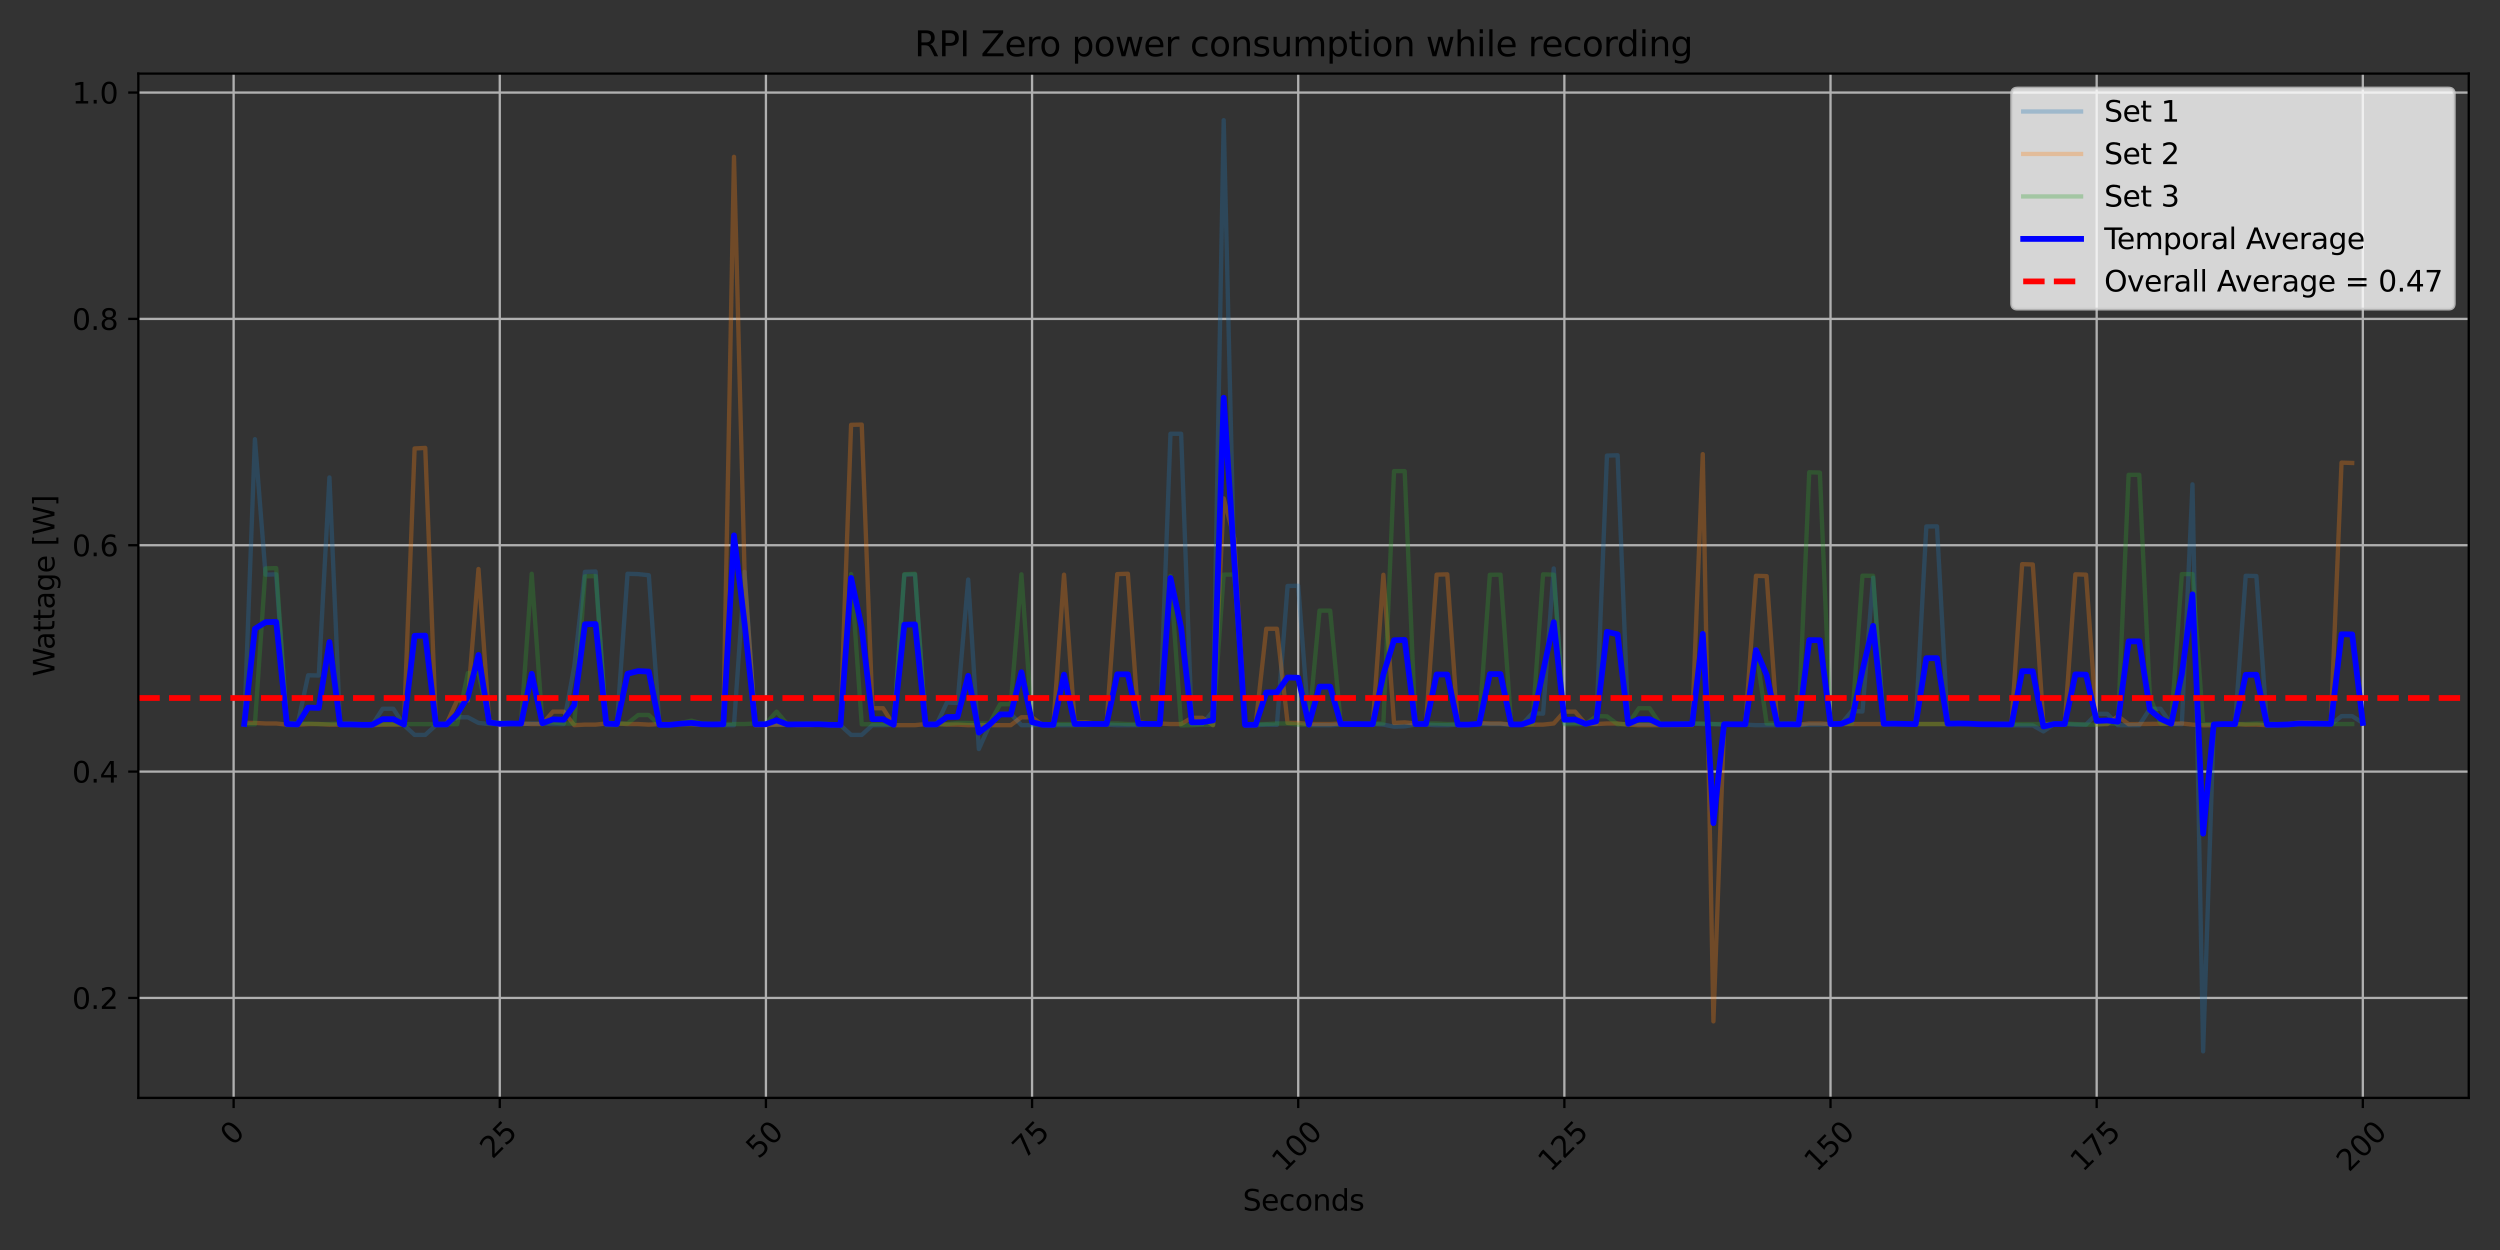 <?xml version="1.0" encoding="utf-8" standalone="no"?>
<!DOCTYPE svg PUBLIC "-//W3C//DTD SVG 1.1//EN"
  "http://www.w3.org/Graphics/SVG/1.1/DTD/svg11.dtd">
<svg xmlns:xlink="http://www.w3.org/1999/xlink" width="864pt" height="432pt" viewBox="0 0 864 432" xmlns="http://www.w3.org/2000/svg" version="1.1">
 <rect x="0" y="0" width="864" height="432" fill="#333333" stroke="none"/>
 <defs>
  <style type="text/css">*{stroke-linejoin: round; stroke-linecap: butt}</style>
 </defs>
 <g id="figure_1">
  <g id="patch_1">
   <path d="M 0 432 
L 864 432 
L 864 0 
L 0 0 
L 0 432 
z
" style="fill: none"/>
  </g>
  <g id="axes_1">
   <g id="patch_2">
    <path d="M 47.81 379.437 
L 853.2 379.437 
L 853.2 25.44 
L 47.81 25.44 
L 47.81 379.437 
z
" style="fill: none"/>
   </g>
   <g id="matplotlib.axis_1">
    <g id="xtick_1">
     <g id="line2d_1">
      <path d="M 80.739 379.437 
L 80.739 25.44 
" clip-path="url(#pfbe6e9413c)" style="fill: none; stroke: #b0b0b0; stroke-width: 0.8; stroke-linecap: square"/>
     </g>
     <g id="line2d_2">
      <defs>
       <path id="mb2897ffd64" d="M 0 0 
L 0 3.5 
" style="stroke: #000000; stroke-width: 0.8"/>
      </defs>
      <g>
       <use xlink:href="#mb2897ffd64" x="80.739" y="379.437" style="stroke: #000000; stroke-width: 0.8"/>
      </g>
     </g>
     <g id="text_1">
      <!-- 0 -->
      <g transform="translate(80.441 396.309) rotate(-45) scale(0.1 -0.1)">
       <defs>
        <path id="DejaVuSans-30" d="M 2034 4250 
Q 1547 4250 1301 3770 
Q 1056 3291 1056 2328 
Q 1056 1369 1301 889 
Q 1547 409 2034 409 
Q 2525 409 2770 889 
Q 3016 1369 3016 2328 
Q 3016 3291 2770 3770 
Q 2525 4250 2034 4250 
z
M 2034 4750 
Q 2819 4750 3233 4129 
Q 3647 3509 3647 2328 
Q 3647 1150 3233 529 
Q 2819 -91 2034 -91 
Q 1250 -91 836 529 
Q 422 1150 422 2328 
Q 422 3509 836 4129 
Q 1250 4750 2034 4750 
z
" transform="scale(0.016)"/>
       </defs>
       <use xlink:href="#DejaVuSans-30"/>
      </g>
     </g>
    </g>
    <g id="xtick_2">
     <g id="line2d_3">
      <path d="M 172.721 379.437 
L 172.721 25.44 
" clip-path="url(#pfbe6e9413c)" style="fill: none; stroke: #b0b0b0; stroke-width: 0.8; stroke-linecap: square"/>
     </g>
     <g id="line2d_4">
      <g>
       <use xlink:href="#mb2897ffd64" x="172.721" y="379.437" style="stroke: #000000; stroke-width: 0.8"/>
      </g>
     </g>
     <g id="text_2">
      <!-- 25 -->
      <g transform="translate(170.173 400.808) rotate(-45) scale(0.1 -0.1)">
       <defs>
        <path id="DejaVuSans-32" d="M 1228 531 
L 3431 531 
L 3431 0 
L 469 0 
L 469 531 
Q 828 903 1448 1529 
Q 2069 2156 2228 2338 
Q 2531 2678 2651 2914 
Q 2772 3150 2772 3378 
Q 2772 3750 2511 3984 
Q 2250 4219 1831 4219 
Q 1534 4219 1204 4116 
Q 875 4013 500 3803 
L 500 4441 
Q 881 4594 1212 4672 
Q 1544 4750 1819 4750 
Q 2544 4750 2975 4387 
Q 3406 4025 3406 3419 
Q 3406 3131 3298 2873 
Q 3191 2616 2906 2266 
Q 2828 2175 2409 1742 
Q 1991 1309 1228 531 
z
" transform="scale(0.016)"/>
        <path id="DejaVuSans-35" d="M 691 4666 
L 3169 4666 
L 3169 4134 
L 1269 4134 
L 1269 2991 
Q 1406 3038 1543 3061 
Q 1681 3084 1819 3084 
Q 2600 3084 3056 2656 
Q 3513 2228 3513 1497 
Q 3513 744 3044 326 
Q 2575 -91 1722 -91 
Q 1428 -91 1123 -41 
Q 819 9 494 109 
L 494 744 
Q 775 591 1075 516 
Q 1375 441 1709 441 
Q 2250 441 2565 725 
Q 2881 1009 2881 1497 
Q 2881 1984 2565 2268 
Q 2250 2553 1709 2553 
Q 1456 2553 1204 2497 
Q 953 2441 691 2322 
L 691 4666 
z
" transform="scale(0.016)"/>
       </defs>
       <use xlink:href="#DejaVuSans-32"/>
       <use xlink:href="#DejaVuSans-35" x="63.623"/>
      </g>
     </g>
    </g>
    <g id="xtick_3">
     <g id="line2d_5">
      <path d="M 264.702 379.437 
L 264.702 25.44 
" clip-path="url(#pfbe6e9413c)" style="fill: none; stroke: #b0b0b0; stroke-width: 0.8; stroke-linecap: square"/>
     </g>
     <g id="line2d_6">
      <g>
       <use xlink:href="#mb2897ffd64" x="264.702" y="379.437" style="stroke: #000000; stroke-width: 0.8"/>
      </g>
     </g>
     <g id="text_3">
      <!-- 50 -->
      <g transform="translate(262.155 400.808) rotate(-45) scale(0.1 -0.1)">
       <use xlink:href="#DejaVuSans-35"/>
       <use xlink:href="#DejaVuSans-30" x="63.623"/>
      </g>
     </g>
    </g>
    <g id="xtick_4">
     <g id="line2d_7">
      <path d="M 356.684 379.437 
L 356.684 25.44 
" clip-path="url(#pfbe6e9413c)" style="fill: none; stroke: #b0b0b0; stroke-width: 0.8; stroke-linecap: square"/>
     </g>
     <g id="line2d_8">
      <g>
       <use xlink:href="#mb2897ffd64" x="356.684" y="379.437" style="stroke: #000000; stroke-width: 0.8"/>
      </g>
     </g>
     <g id="text_4">
      <!-- 75 -->
      <g transform="translate(354.136 400.808) rotate(-45) scale(0.1 -0.1)">
       <defs>
        <path id="DejaVuSans-37" d="M 525 4666 
L 3525 4666 
L 3525 4397 
L 1831 0 
L 1172 0 
L 2766 4134 
L 525 4134 
L 525 4666 
z
" transform="scale(0.016)"/>
       </defs>
       <use xlink:href="#DejaVuSans-37"/>
       <use xlink:href="#DejaVuSans-35" x="63.623"/>
      </g>
     </g>
    </g>
    <g id="xtick_5">
     <g id="line2d_9">
      <path d="M 448.665 379.437 
L 448.665 25.44 
" clip-path="url(#pfbe6e9413c)" style="fill: none; stroke: #b0b0b0; stroke-width: 0.8; stroke-linecap: square"/>
     </g>
     <g id="line2d_10">
      <g>
       <use xlink:href="#mb2897ffd64" x="448.665" y="379.437" style="stroke: #000000; stroke-width: 0.8"/>
      </g>
     </g>
     <g id="text_5">
      <!-- 100 -->
      <g transform="translate(443.868 405.307) rotate(-45) scale(0.1 -0.1)">
       <defs>
        <path id="DejaVuSans-31" d="M 794 531 
L 1825 531 
L 1825 4091 
L 703 3866 
L 703 4441 
L 1819 4666 
L 2450 4666 
L 2450 531 
L 3481 531 
L 3481 0 
L 794 0 
L 794 531 
z
" transform="scale(0.016)"/>
       </defs>
       <use xlink:href="#DejaVuSans-31"/>
       <use xlink:href="#DejaVuSans-30" x="63.623"/>
       <use xlink:href="#DejaVuSans-30" x="127.246"/>
      </g>
     </g>
    </g>
    <g id="xtick_6">
     <g id="line2d_11">
      <path d="M 540.647 379.437 
L 540.647 25.44 
" clip-path="url(#pfbe6e9413c)" style="fill: none; stroke: #b0b0b0; stroke-width: 0.8; stroke-linecap: square"/>
     </g>
     <g id="line2d_12">
      <g>
       <use xlink:href="#mb2897ffd64" x="540.647" y="379.437" style="stroke: #000000; stroke-width: 0.8"/>
      </g>
     </g>
     <g id="text_6">
      <!-- 125 -->
      <g transform="translate(535.85 405.307) rotate(-45) scale(0.1 -0.1)">
       <use xlink:href="#DejaVuSans-31"/>
       <use xlink:href="#DejaVuSans-32" x="63.623"/>
       <use xlink:href="#DejaVuSans-35" x="127.246"/>
      </g>
     </g>
    </g>
    <g id="xtick_7">
     <g id="line2d_13">
      <path d="M 632.628 379.437 
L 632.628 25.44 
" clip-path="url(#pfbe6e9413c)" style="fill: none; stroke: #b0b0b0; stroke-width: 0.8; stroke-linecap: square"/>
     </g>
     <g id="line2d_14">
      <g>
       <use xlink:href="#mb2897ffd64" x="632.628" y="379.437" style="stroke: #000000; stroke-width: 0.8"/>
      </g>
     </g>
     <g id="text_7">
      <!-- 150 -->
      <g transform="translate(627.831 405.307) rotate(-45) scale(0.1 -0.1)">
       <use xlink:href="#DejaVuSans-31"/>
       <use xlink:href="#DejaVuSans-35" x="63.623"/>
       <use xlink:href="#DejaVuSans-30" x="127.246"/>
      </g>
     </g>
    </g>
    <g id="xtick_8">
     <g id="line2d_15">
      <path d="M 724.61 379.437 
L 724.61 25.44 
" clip-path="url(#pfbe6e9413c)" style="fill: none; stroke: #b0b0b0; stroke-width: 0.8; stroke-linecap: square"/>
     </g>
     <g id="line2d_16">
      <g>
       <use xlink:href="#mb2897ffd64" x="724.61" y="379.437" style="stroke: #000000; stroke-width: 0.8"/>
      </g>
     </g>
     <g id="text_8">
      <!-- 175 -->
      <g transform="translate(719.813 405.307) rotate(-45) scale(0.1 -0.1)">
       <use xlink:href="#DejaVuSans-31"/>
       <use xlink:href="#DejaVuSans-37" x="63.623"/>
       <use xlink:href="#DejaVuSans-35" x="127.246"/>
      </g>
     </g>
    </g>
    <g id="xtick_9">
     <g id="line2d_17">
      <path d="M 816.591 379.437 
L 816.591 25.44 
" clip-path="url(#pfbe6e9413c)" style="fill: none; stroke: #b0b0b0; stroke-width: 0.8; stroke-linecap: square"/>
     </g>
     <g id="line2d_18">
      <g>
       <use xlink:href="#mb2897ffd64" x="816.591" y="379.437" style="stroke: #000000; stroke-width: 0.8"/>
      </g>
     </g>
     <g id="text_9">
      <!-- 200 -->
      <g transform="translate(811.794 405.307) rotate(-45) scale(0.1 -0.1)">
       <use xlink:href="#DejaVuSans-32"/>
       <use xlink:href="#DejaVuSans-30" x="63.623"/>
       <use xlink:href="#DejaVuSans-30" x="127.246"/>
      </g>
     </g>
    </g>
    <g id="text_10">
     <!-- Seconds -->
     <g transform="translate(429.498 418.376) scale(0.1 -0.1)">
      <defs>
       <path id="DejaVuSans-53" d="M 3425 4513 
L 3425 3897 
Q 3066 4069 2747 4153 
Q 2428 4238 2131 4238 
Q 1616 4238 1336 4038 
Q 1056 3838 1056 3469 
Q 1056 3159 1242 3001 
Q 1428 2844 1947 2747 
L 2328 2669 
Q 3034 2534 3370 2195 
Q 3706 1856 3706 1288 
Q 3706 609 3251 259 
Q 2797 -91 1919 -91 
Q 1588 -91 1214 -16 
Q 841 59 441 206 
L 441 856 
Q 825 641 1194 531 
Q 1563 422 1919 422 
Q 2459 422 2753 634 
Q 3047 847 3047 1241 
Q 3047 1584 2836 1778 
Q 2625 1972 2144 2069 
L 1759 2144 
Q 1053 2284 737 2584 
Q 422 2884 422 3419 
Q 422 4038 858 4394 
Q 1294 4750 2059 4750 
Q 2388 4750 2728 4690 
Q 3069 4631 3425 4513 
z
" transform="scale(0.016)"/>
       <path id="DejaVuSans-65" d="M 3597 1894 
L 3597 1613 
L 953 1613 
Q 991 1019 1311 708 
Q 1631 397 2203 397 
Q 2534 397 2845 478 
Q 3156 559 3463 722 
L 3463 178 
Q 3153 47 2828 -22 
Q 2503 -91 2169 -91 
Q 1331 -91 842 396 
Q 353 884 353 1716 
Q 353 2575 817 3079 
Q 1281 3584 2069 3584 
Q 2775 3584 3186 3129 
Q 3597 2675 3597 1894 
z
M 3022 2063 
Q 3016 2534 2758 2815 
Q 2500 3097 2075 3097 
Q 1594 3097 1305 2825 
Q 1016 2553 972 2059 
L 3022 2063 
z
" transform="scale(0.016)"/>
       <path id="DejaVuSans-63" d="M 3122 3366 
L 3122 2828 
Q 2878 2963 2633 3030 
Q 2388 3097 2138 3097 
Q 1578 3097 1268 2742 
Q 959 2388 959 1747 
Q 959 1106 1268 751 
Q 1578 397 2138 397 
Q 2388 397 2633 464 
Q 2878 531 3122 666 
L 3122 134 
Q 2881 22 2623 -34 
Q 2366 -91 2075 -91 
Q 1284 -91 818 406 
Q 353 903 353 1747 
Q 353 2603 823 3093 
Q 1294 3584 2113 3584 
Q 2378 3584 2631 3529 
Q 2884 3475 3122 3366 
z
" transform="scale(0.016)"/>
       <path id="DejaVuSans-6f" d="M 1959 3097 
Q 1497 3097 1228 2736 
Q 959 2375 959 1747 
Q 959 1119 1226 758 
Q 1494 397 1959 397 
Q 2419 397 2687 759 
Q 2956 1122 2956 1747 
Q 2956 2369 2687 2733 
Q 2419 3097 1959 3097 
z
M 1959 3584 
Q 2709 3584 3137 3096 
Q 3566 2609 3566 1747 
Q 3566 888 3137 398 
Q 2709 -91 1959 -91 
Q 1206 -91 779 398 
Q 353 888 353 1747 
Q 353 2609 779 3096 
Q 1206 3584 1959 3584 
z
" transform="scale(0.016)"/>
       <path id="DejaVuSans-6e" d="M 3513 2113 
L 3513 0 
L 2938 0 
L 2938 2094 
Q 2938 2591 2744 2837 
Q 2550 3084 2163 3084 
Q 1697 3084 1428 2787 
Q 1159 2491 1159 1978 
L 1159 0 
L 581 0 
L 581 3500 
L 1159 3500 
L 1159 2956 
Q 1366 3272 1645 3428 
Q 1925 3584 2291 3584 
Q 2894 3584 3203 3211 
Q 3513 2838 3513 2113 
z
" transform="scale(0.016)"/>
       <path id="DejaVuSans-64" d="M 2906 2969 
L 2906 4863 
L 3481 4863 
L 3481 0 
L 2906 0 
L 2906 525 
Q 2725 213 2448 61 
Q 2172 -91 1784 -91 
Q 1150 -91 751 415 
Q 353 922 353 1747 
Q 353 2572 751 3078 
Q 1150 3584 1784 3584 
Q 2172 3584 2448 3432 
Q 2725 3281 2906 2969 
z
M 947 1747 
Q 947 1113 1208 752 
Q 1469 391 1925 391 
Q 2381 391 2643 752 
Q 2906 1113 2906 1747 
Q 2906 2381 2643 2742 
Q 2381 3103 1925 3103 
Q 1469 3103 1208 2742 
Q 947 2381 947 1747 
z
" transform="scale(0.016)"/>
       <path id="DejaVuSans-73" d="M 2834 3397 
L 2834 2853 
Q 2591 2978 2328 3040 
Q 2066 3103 1784 3103 
Q 1356 3103 1142 2972 
Q 928 2841 928 2578 
Q 928 2378 1081 2264 
Q 1234 2150 1697 2047 
L 1894 2003 
Q 2506 1872 2764 1633 
Q 3022 1394 3022 966 
Q 3022 478 2636 193 
Q 2250 -91 1575 -91 
Q 1294 -91 989 -36 
Q 684 19 347 128 
L 347 722 
Q 666 556 975 473 
Q 1284 391 1588 391 
Q 1994 391 2212 530 
Q 2431 669 2431 922 
Q 2431 1156 2273 1281 
Q 2116 1406 1581 1522 
L 1381 1569 
Q 847 1681 609 1914 
Q 372 2147 372 2553 
Q 372 3047 722 3315 
Q 1072 3584 1716 3584 
Q 2034 3584 2315 3537 
Q 2597 3491 2834 3397 
z
" transform="scale(0.016)"/>
      </defs>
      <use xlink:href="#DejaVuSans-53"/>
      <use xlink:href="#DejaVuSans-65" x="63.477"/>
      <use xlink:href="#DejaVuSans-63" x="125"/>
      <use xlink:href="#DejaVuSans-6f" x="179.98"/>
      <use xlink:href="#DejaVuSans-6e" x="241.162"/>
      <use xlink:href="#DejaVuSans-64" x="304.541"/>
      <use xlink:href="#DejaVuSans-73" x="368.018"/>
     </g>
    </g>
   </g>
   <g id="matplotlib.axis_2">
    <g id="ytick_1">
     <g id="line2d_19">
      <path d="M 47.81 344.885 
L 853.2 344.885 
" clip-path="url(#pfbe6e9413c)" style="fill: none; stroke: #b0b0b0; stroke-width: 0.8; stroke-linecap: square"/>
     </g>
     <g id="line2d_20">
      <defs>
       <path id="m54b49fc2b0" d="M 0 0 
L -3.5 0 
" style="stroke: #000000; stroke-width: 0.8"/>
      </defs>
      <g>
       <use xlink:href="#m54b49fc2b0" x="47.81" y="344.885" style="stroke: #000000; stroke-width: 0.8"/>
      </g>
     </g>
     <g id="text_11">
      <!-- 0.2 -->
      <g transform="translate(24.907 348.685) scale(0.1 -0.1)">
       <defs>
        <path id="DejaVuSans-2e" d="M 684 794 
L 1344 794 
L 1344 0 
L 684 0 
L 684 794 
z
" transform="scale(0.016)"/>
       </defs>
       <use xlink:href="#DejaVuSans-30"/>
       <use xlink:href="#DejaVuSans-2e" x="63.623"/>
       <use xlink:href="#DejaVuSans-32" x="95.41"/>
      </g>
     </g>
    </g>
    <g id="ytick_2">
     <g id="line2d_21">
      <path d="M 47.81 266.661 
L 853.2 266.661 
" clip-path="url(#pfbe6e9413c)" style="fill: none; stroke: #b0b0b0; stroke-width: 0.8; stroke-linecap: square"/>
     </g>
     <g id="line2d_22">
      <g>
       <use xlink:href="#m54b49fc2b0" x="47.81" y="266.661" style="stroke: #000000; stroke-width: 0.8"/>
      </g>
     </g>
     <g id="text_12">
      <!-- 0.4 -->
      <g transform="translate(24.907 270.46) scale(0.1 -0.1)">
       <defs>
        <path id="DejaVuSans-34" d="M 2419 4116 
L 825 1625 
L 2419 1625 
L 2419 4116 
z
M 2253 4666 
L 3047 4666 
L 3047 1625 
L 3713 1625 
L 3713 1100 
L 3047 1100 
L 3047 0 
L 2419 0 
L 2419 1100 
L 313 1100 
L 313 1709 
L 2253 4666 
z
" transform="scale(0.016)"/>
       </defs>
       <use xlink:href="#DejaVuSans-30"/>
       <use xlink:href="#DejaVuSans-2e" x="63.623"/>
       <use xlink:href="#DejaVuSans-34" x="95.41"/>
      </g>
     </g>
    </g>
    <g id="ytick_3">
     <g id="line2d_23">
      <path d="M 47.81 188.436 
L 853.2 188.436 
" clip-path="url(#pfbe6e9413c)" style="fill: none; stroke: #b0b0b0; stroke-width: 0.8; stroke-linecap: square"/>
     </g>
     <g id="line2d_24">
      <g>
       <use xlink:href="#m54b49fc2b0" x="47.81" y="188.436" style="stroke: #000000; stroke-width: 0.8"/>
      </g>
     </g>
     <g id="text_13">
      <!-- 0.6 -->
      <g transform="translate(24.907 192.236) scale(0.1 -0.1)">
       <defs>
        <path id="DejaVuSans-36" d="M 2113 2584 
Q 1688 2584 1439 2293 
Q 1191 2003 1191 1497 
Q 1191 994 1439 701 
Q 1688 409 2113 409 
Q 2538 409 2786 701 
Q 3034 994 3034 1497 
Q 3034 2003 2786 2293 
Q 2538 2584 2113 2584 
z
M 3366 4563 
L 3366 3988 
Q 3128 4100 2886 4159 
Q 2644 4219 2406 4219 
Q 1781 4219 1451 3797 
Q 1122 3375 1075 2522 
Q 1259 2794 1537 2939 
Q 1816 3084 2150 3084 
Q 2853 3084 3261 2657 
Q 3669 2231 3669 1497 
Q 3669 778 3244 343 
Q 2819 -91 2113 -91 
Q 1303 -91 875 529 
Q 447 1150 447 2328 
Q 447 3434 972 4092 
Q 1497 4750 2381 4750 
Q 2619 4750 2861 4703 
Q 3103 4656 3366 4563 
z
" transform="scale(0.016)"/>
       </defs>
       <use xlink:href="#DejaVuSans-30"/>
       <use xlink:href="#DejaVuSans-2e" x="63.623"/>
       <use xlink:href="#DejaVuSans-36" x="95.41"/>
      </g>
     </g>
    </g>
    <g id="ytick_4">
     <g id="line2d_25">
      <path d="M 47.81 110.212 
L 853.2 110.212 
" clip-path="url(#pfbe6e9413c)" style="fill: none; stroke: #b0b0b0; stroke-width: 0.8; stroke-linecap: square"/>
     </g>
     <g id="line2d_26">
      <g>
       <use xlink:href="#m54b49fc2b0" x="47.81" y="110.212" style="stroke: #000000; stroke-width: 0.8"/>
      </g>
     </g>
     <g id="text_14">
      <!-- 0.8 -->
      <g transform="translate(24.907 114.011) scale(0.1 -0.1)">
       <defs>
        <path id="DejaVuSans-38" d="M 2034 2216 
Q 1584 2216 1326 1975 
Q 1069 1734 1069 1313 
Q 1069 891 1326 650 
Q 1584 409 2034 409 
Q 2484 409 2743 651 
Q 3003 894 3003 1313 
Q 3003 1734 2745 1975 
Q 2488 2216 2034 2216 
z
M 1403 2484 
Q 997 2584 770 2862 
Q 544 3141 544 3541 
Q 544 4100 942 4425 
Q 1341 4750 2034 4750 
Q 2731 4750 3128 4425 
Q 3525 4100 3525 3541 
Q 3525 3141 3298 2862 
Q 3072 2584 2669 2484 
Q 3125 2378 3379 2068 
Q 3634 1759 3634 1313 
Q 3634 634 3220 271 
Q 2806 -91 2034 -91 
Q 1263 -91 848 271 
Q 434 634 434 1313 
Q 434 1759 690 2068 
Q 947 2378 1403 2484 
z
M 1172 3481 
Q 1172 3119 1398 2916 
Q 1625 2713 2034 2713 
Q 2441 2713 2670 2916 
Q 2900 3119 2900 3481 
Q 2900 3844 2670 4047 
Q 2441 4250 2034 4250 
Q 1625 4250 1398 4047 
Q 1172 3844 1172 3481 
z
" transform="scale(0.016)"/>
       </defs>
       <use xlink:href="#DejaVuSans-30"/>
       <use xlink:href="#DejaVuSans-2e" x="63.623"/>
       <use xlink:href="#DejaVuSans-38" x="95.41"/>
      </g>
     </g>
    </g>
    <g id="ytick_5">
     <g id="line2d_27">
      <path d="M 47.81 31.987 
L 853.2 31.987 
" clip-path="url(#pfbe6e9413c)" style="fill: none; stroke: #b0b0b0; stroke-width: 0.8; stroke-linecap: square"/>
     </g>
     <g id="line2d_28">
      <g>
       <use xlink:href="#m54b49fc2b0" x="47.81" y="31.987" style="stroke: #000000; stroke-width: 0.8"/>
      </g>
     </g>
     <g id="text_15">
      <!-- 1.0 -->
      <g transform="translate(24.907 35.787) scale(0.1 -0.1)">
       <use xlink:href="#DejaVuSans-31"/>
       <use xlink:href="#DejaVuSans-2e" x="63.623"/>
       <use xlink:href="#DejaVuSans-30" x="95.41"/>
      </g>
     </g>
    </g>
    <g id="text_16">
     <!-- Wattage [W] -->
     <g transform="translate(18.827 233.797) rotate(-90) scale(0.1 -0.1)">
      <defs>
       <path id="DejaVuSans-57" d="M 213 4666 
L 850 4666 
L 1831 722 
L 2809 4666 
L 3519 4666 
L 4500 722 
L 5478 4666 
L 6119 4666 
L 4947 0 
L 4153 0 
L 3169 4050 
L 2175 0 
L 1381 0 
L 213 4666 
z
" transform="scale(0.016)"/>
       <path id="DejaVuSans-61" d="M 2194 1759 
Q 1497 1759 1228 1600 
Q 959 1441 959 1056 
Q 959 750 1161 570 
Q 1363 391 1709 391 
Q 2188 391 2477 730 
Q 2766 1069 2766 1631 
L 2766 1759 
L 2194 1759 
z
M 3341 1997 
L 3341 0 
L 2766 0 
L 2766 531 
Q 2569 213 2275 61 
Q 1981 -91 1556 -91 
Q 1019 -91 701 211 
Q 384 513 384 1019 
Q 384 1609 779 1909 
Q 1175 2209 1959 2209 
L 2766 2209 
L 2766 2266 
Q 2766 2663 2505 2880 
Q 2244 3097 1772 3097 
Q 1472 3097 1187 3025 
Q 903 2953 641 2809 
L 641 3341 
Q 956 3463 1253 3523 
Q 1550 3584 1831 3584 
Q 2591 3584 2966 3190 
Q 3341 2797 3341 1997 
z
" transform="scale(0.016)"/>
       <path id="DejaVuSans-74" d="M 1172 4494 
L 1172 3500 
L 2356 3500 
L 2356 3053 
L 1172 3053 
L 1172 1153 
Q 1172 725 1289 603 
Q 1406 481 1766 481 
L 2356 481 
L 2356 0 
L 1766 0 
Q 1100 0 847 248 
Q 594 497 594 1153 
L 594 3053 
L 172 3053 
L 172 3500 
L 594 3500 
L 594 4494 
L 1172 4494 
z
" transform="scale(0.016)"/>
       <path id="DejaVuSans-67" d="M 2906 1791 
Q 2906 2416 2648 2759 
Q 2391 3103 1925 3103 
Q 1463 3103 1205 2759 
Q 947 2416 947 1791 
Q 947 1169 1205 825 
Q 1463 481 1925 481 
Q 2391 481 2648 825 
Q 2906 1169 2906 1791 
z
M 3481 434 
Q 3481 -459 3084 -895 
Q 2688 -1331 1869 -1331 
Q 1566 -1331 1297 -1286 
Q 1028 -1241 775 -1147 
L 775 -588 
Q 1028 -725 1275 -790 
Q 1522 -856 1778 -856 
Q 2344 -856 2625 -561 
Q 2906 -266 2906 331 
L 2906 616 
Q 2728 306 2450 153 
Q 2172 0 1784 0 
Q 1141 0 747 490 
Q 353 981 353 1791 
Q 353 2603 747 3093 
Q 1141 3584 1784 3584 
Q 2172 3584 2450 3431 
Q 2728 3278 2906 2969 
L 2906 3500 
L 3481 3500 
L 3481 434 
z
" transform="scale(0.016)"/>
       <path id="DejaVuSans-20" transform="scale(0.016)"/>
       <path id="DejaVuSans-5b" d="M 550 4863 
L 1875 4863 
L 1875 4416 
L 1125 4416 
L 1125 -397 
L 1875 -397 
L 1875 -844 
L 550 -844 
L 550 4863 
z
" transform="scale(0.016)"/>
       <path id="DejaVuSans-5d" d="M 1947 4863 
L 1947 -844 
L 622 -844 
L 622 -397 
L 1369 -397 
L 1369 4416 
L 622 4416 
L 622 4863 
L 1947 4863 
z
" transform="scale(0.016)"/>
      </defs>
      <use xlink:href="#DejaVuSans-57"/>
      <use xlink:href="#DejaVuSans-61" x="92.502"/>
      <use xlink:href="#DejaVuSans-74" x="153.781"/>
      <use xlink:href="#DejaVuSans-74" x="192.99"/>
      <use xlink:href="#DejaVuSans-61" x="232.199"/>
      <use xlink:href="#DejaVuSans-67" x="293.479"/>
      <use xlink:href="#DejaVuSans-65" x="356.955"/>
      <use xlink:href="#DejaVuSans-20" x="418.479"/>
      <use xlink:href="#DejaVuSans-5b" x="450.266"/>
      <use xlink:href="#DejaVuSans-57" x="489.279"/>
      <use xlink:href="#DejaVuSans-5d" x="588.156"/>
     </g>
    </g>
   </g>
   <g id="line2d_29">
    <path d="M 84.419 250.429 
L 88.098 151.788 
L 91.777 198.606 
L 95.456 198.488 
L 99.136 250.625 
L 102.815 250.625 
L 106.494 233.376 
L 110.173 233.455 
L 113.853 165.008 
L 117.532 250.625 
L 128.57 250.625 
L 132.249 244.954 
L 135.928 244.954 
L 139.608 250.625 
L 143.287 253.989 
L 146.966 253.989 
L 150.645 250.625 
L 154.325 250.625 
L 158.004 247.887 
L 161.683 247.887 
L 165.362 249.843 
L 169.042 250.234 
L 180.079 250.234 
L 183.759 250.038 
L 187.438 250.038 
L 191.117 250.234 
L 194.796 250.234 
L 198.476 230.326 
L 202.155 197.628 
L 205.834 197.51 
L 209.513 250.625 
L 213.193 250.625 
L 216.872 198.293 
L 220.551 198.41 
L 224.231 198.801 
L 227.91 250.625 
L 231.589 250.625 
L 235.268 250.234 
L 238.948 250.234 
L 242.627 250.429 
L 246.306 250.429 
L 249.985 250.625 
L 253.665 250.625 
L 257.344 197.628 
L 261.023 250.312 
L 264.702 250.234 
L 268.382 250.429 
L 272.061 250.429 
L 275.74 250.234 
L 279.419 250.234 
L 286.778 250.625 
L 290.457 250.625 
L 294.136 253.989 
L 297.816 253.989 
L 301.495 250.625 
L 305.174 250.625 
L 308.853 250.508 
L 312.533 198.606 
L 316.212 198.488 
L 319.891 250.625 
L 323.571 250.625 
L 327.25 242.802 
L 330.929 242.959 
L 334.608 200.287 
L 338.288 258.878 
L 341.967 250.625 
L 345.646 246.714 
L 349.325 246.714 
L 353.005 250.625 
L 375.08 250.625 
L 378.759 250.429 
L 382.439 250.429 
L 386.118 250.625 
L 393.476 250.625 
L 397.156 250.234 
L 400.835 250.234 
L 404.514 149.911 
L 408.194 149.911 
L 411.873 250.234 
L 415.552 250.234 
L 419.231 245.736 
L 422.911 41.531 
L 426.59 198.175 
L 430.269 250.664 
L 433.948 250.625 
L 437.628 250.429 
L 441.307 250.508 
L 444.986 202.517 
L 448.665 202.439 
L 452.345 250.625 
L 459.703 250.625 
L 463.382 250.429 
L 467.062 250.429 
L 470.741 250.234 
L 474.42 250.234 
L 478.099 250.429 
L 481.779 251.133 
L 485.458 251.016 
L 489.137 250.429 
L 492.816 250.429 
L 496.496 250.625 
L 500.175 250.625 
L 503.854 250.429 
L 507.534 250.429 
L 511.213 250.234 
L 518.571 250.234 
L 522.251 250.429 
L 525.93 250.429 
L 529.609 246.518 
L 533.288 246.635 
L 536.968 196.454 
L 540.647 249.921 
L 544.326 249.843 
L 548.005 250.038 
L 551.685 250.116 
L 555.364 157.459 
L 559.043 157.342 
L 562.722 249.843 
L 566.402 250.234 
L 577.439 250.234 
L 581.119 250.038 
L 584.798 250.038 
L 588.477 250.234 
L 592.157 250.234 
L 595.836 250.429 
L 603.194 250.429 
L 606.874 250.625 
L 621.591 250.625 
L 625.27 250.429 
L 628.949 250.429 
L 632.628 250.234 
L 636.308 250.234 
L 639.987 245.736 
L 643.666 245.892 
L 647.345 199.662 
L 651.025 249.921 
L 654.704 249.843 
L 658.383 250.234 
L 662.062 250.312 
L 665.742 181.944 
L 669.421 181.905 
L 673.1 249.882 
L 676.779 249.843 
L 680.459 250.038 
L 684.138 250.429 
L 687.817 250.429 
L 691.497 250.625 
L 702.534 250.703 
L 706.214 252.776 
L 709.893 250.234 
L 713.572 250.234 
L 717.251 250.429 
L 720.931 250.429 
L 724.61 246.714 
L 728.289 246.714 
L 731.968 250.625 
L 739.327 250.625 
L 743.006 244.954 
L 746.685 244.954 
L 750.365 250.234 
L 754.044 250.273 
L 757.723 167.394 
L 761.402 363.346 
L 765.082 250.234 
L 772.44 250.312 
L 776.12 198.997 
L 779.799 199.075 
L 783.478 250.781 
L 787.157 250.625 
L 790.837 250.625 
L 794.516 250.234 
L 798.195 250.234 
L 801.874 250.429 
L 805.554 250.429 
L 809.233 247.496 
L 812.912 247.496 
L 816.591 249.843 
L 816.591 249.843 
" clip-path="url(#pfbe6e9413c)" style="fill: none; stroke: #1f77b4; stroke-opacity: 0.3; stroke-width: 1.5; stroke-linecap: square"/>
   </g>
   <g id="line2d_30">
    <path d="M 84.419 249.843 
L 88.098 249.843 
L 91.777 250.038 
L 95.456 250.038 
L 99.136 250.429 
L 102.815 250.429 
L 106.494 250.234 
L 110.173 250.234 
L 113.853 250.429 
L 121.211 250.429 
L 124.89 250.625 
L 128.57 250.625 
L 132.249 250.429 
L 139.608 250.39 
L 143.287 154.995 
L 146.966 154.8 
L 150.645 250.234 
L 154.325 250.234 
L 158.004 242.02 
L 161.683 242.098 
L 165.362 196.65 
L 169.042 249.06 
L 172.721 250.625 
L 176.4 250.038 
L 180.079 250.038 
L 183.759 250.234 
L 187.438 250.234 
L 191.117 245.931 
L 194.796 245.931 
L 198.476 250.625 
L 202.155 250.429 
L 205.834 250.429 
L 209.513 250.038 
L 213.193 250.038 
L 216.872 250.234 
L 220.551 250.234 
L 224.231 250.429 
L 227.91 250.234 
L 238.948 250.234 
L 242.627 250.429 
L 246.306 250.429 
L 249.985 250.038 
L 253.665 54.203 
L 257.344 198.958 
L 261.023 250.664 
L 264.702 250.625 
L 268.382 250.429 
L 272.061 250.429 
L 275.74 250.625 
L 279.419 250.625 
L 283.099 250.429 
L 286.778 250.625 
L 290.457 250.664 
L 294.136 146.821 
L 297.816 146.743 
L 301.495 244.758 
L 305.174 244.758 
L 308.853 250.625 
L 316.212 250.625 
L 319.891 250.234 
L 323.571 250.234 
L 327.25 250.429 
L 330.929 250.429 
L 334.608 250.625 
L 349.325 250.625 
L 353.005 247.887 
L 356.684 247.887 
L 360.363 250.625 
L 364.042 250.742 
L 367.722 198.606 
L 371.401 249.725 
L 375.08 249.647 
L 378.759 250.038 
L 382.439 250.116 
L 386.118 198.41 
L 389.797 198.293 
L 393.476 249.647 
L 397.156 250.038 
L 400.835 250.038 
L 404.514 250.234 
L 408.194 250.234 
L 411.873 248.083 
L 415.552 248.083 
L 419.231 250.625 
L 422.911 172.244 
L 426.59 186.168 
L 430.269 250.625 
L 433.948 250.625 
L 437.628 217.301 
L 441.307 217.301 
L 444.986 249.843 
L 448.665 249.843 
L 452.345 250.234 
L 459.703 250.234 
L 463.382 250.038 
L 467.062 250.038 
L 470.741 250.429 
L 474.42 250.547 
L 478.099 198.645 
L 481.779 249.843 
L 485.458 249.647 
L 489.137 250.038 
L 492.816 250.116 
L 496.496 198.606 
L 500.175 198.488 
L 503.854 250.625 
L 507.534 250.625 
L 511.213 249.843 
L 514.892 250.038 
L 518.571 250.038 
L 522.251 250.429 
L 533.288 250.429 
L 536.968 250.038 
L 540.647 245.931 
L 544.326 245.931 
L 548.005 250.234 
L 551.685 250.234 
L 555.364 250.038 
L 559.043 250.038 
L 562.722 250.429 
L 566.402 250.625 
L 584.798 250.625 
L 588.477 156.951 
L 592.157 352.982 
L 595.836 250.234 
L 603.194 250.312 
L 606.874 198.997 
L 610.553 199.114 
L 614.232 250.429 
L 617.911 250.234 
L 621.591 250.429 
L 625.27 250.038 
L 628.949 250.038 
L 632.628 250.234 
L 673.1 250.234 
L 676.779 250.038 
L 680.459 250.038 
L 684.138 250.234 
L 695.176 250.234 
L 698.855 194.968 
L 702.534 195.085 
L 706.214 250.234 
L 709.893 250.429 
L 713.572 250.429 
L 717.251 198.488 
L 720.931 198.606 
L 724.61 250.312 
L 728.289 250.234 
L 731.968 247.535 
L 735.648 250.273 
L 754.044 250.038 
L 757.723 250.429 
L 761.402 250.664 
L 765.082 250.625 
L 768.761 250.234 
L 772.44 250.234 
L 776.12 250.429 
L 779.799 250.429 
L 783.478 250.625 
L 787.157 250.625 
L 790.837 250.234 
L 794.516 249.647 
L 798.195 249.647 
L 801.874 249.843 
L 805.554 249.843 
L 809.233 159.884 
L 812.912 160.002 
L 812.912 160.002 
" clip-path="url(#pfbe6e9413c)" style="fill: none; stroke: #ff7f0e; stroke-opacity: 0.3; stroke-width: 1.5; stroke-linecap: square"/>
   </g>
   <g id="line2d_31">
    <path d="M 84.419 250.312 
L 88.098 250.312 
L 91.777 196.454 
L 95.456 196.337 
L 99.136 249.647 
L 102.815 250.038 
L 106.494 250.038 
L 110.173 250.234 
L 113.853 250.234 
L 117.532 250.038 
L 121.211 250.038 
L 124.89 250.234 
L 158.004 250.273 
L 161.683 232.633 
L 165.362 232.594 
L 169.042 249.647 
L 172.721 249.647 
L 180.079 249.96 
L 183.759 198.293 
L 187.438 249.647 
L 191.117 249.647 
L 194.796 250.038 
L 198.476 250.116 
L 202.155 199.192 
L 205.834 199.075 
L 209.513 249.647 
L 213.193 250.038 
L 216.872 250.038 
L 220.551 247.105 
L 224.231 247.105 
L 227.91 250.625 
L 231.589 250.625 
L 238.948 249.06 
L 242.627 250.038 
L 246.306 250.234 
L 257.344 250.234 
L 261.023 250.038 
L 264.702 250.038 
L 268.382 245.931 
L 272.061 250.234 
L 275.74 250.234 
L 279.419 250.038 
L 283.099 250.038 
L 290.457 250.351 
L 294.136 198.41 
L 297.816 250.312 
L 305.174 250.234 
L 308.853 250.351 
L 312.533 198.449 
L 316.212 198.293 
L 319.891 250.234 
L 327.25 250.234 
L 330.929 249.843 
L 334.608 249.843 
L 338.288 250.038 
L 341.967 250.038 
L 345.646 243.389 
L 349.325 243.389 
L 353.005 198.488 
L 356.684 250.234 
L 378.759 250.234 
L 382.439 250.038 
L 386.118 250.038 
L 389.797 250.234 
L 397.156 250.234 
L 400.835 250.39 
L 404.514 199.075 
L 408.194 250.703 
L 411.873 250.625 
L 415.552 250.429 
L 419.231 250.508 
L 422.911 198.606 
L 426.59 198.566 
L 430.269 250.273 
L 437.628 250.234 
L 441.307 250.038 
L 444.986 250.038 
L 448.665 250.429 
L 452.345 250.429 
L 456.024 211.043 
L 459.703 211.043 
L 463.382 250.234 
L 470.741 250.234 
L 474.42 250.038 
L 478.099 250.038 
L 481.779 162.818 
L 485.458 162.818 
L 489.137 250.234 
L 492.816 250.038 
L 496.496 250.038 
L 500.175 250.234 
L 507.534 250.234 
L 511.213 250.351 
L 514.892 198.645 
L 518.571 198.606 
L 522.251 250.234 
L 529.609 250.234 
L 533.288 198.488 
L 536.968 198.606 
L 540.647 250.312 
L 548.005 250.234 
L 551.685 247.496 
L 555.364 247.574 
L 559.043 250.312 
L 562.722 250.234 
L 566.402 244.758 
L 570.081 244.758 
L 573.76 250.234 
L 581.119 250.234 
L 584.798 250.038 
L 588.477 250.038 
L 592.157 250.234 
L 603.194 250.234 
L 606.874 224.381 
L 610.553 250.038 
L 621.591 250.038 
L 625.27 163.209 
L 628.949 163.326 
L 632.628 250.234 
L 636.308 250.038 
L 639.987 250.077 
L 643.666 198.958 
L 647.345 198.997 
L 651.025 250.312 
L 654.704 250.234 
L 658.383 250.038 
L 662.062 250.234 
L 684.138 250.234 
L 687.817 250.351 
L 691.497 250.234 
L 706.214 250.234 
L 709.893 250.038 
L 713.572 250.038 
L 720.931 250.429 
L 724.61 250.429 
L 728.289 250.038 
L 731.968 250.116 
L 735.648 164.109 
L 739.327 164.109 
L 743.006 240.729 
L 746.685 250.038 
L 750.365 250.116 
L 754.044 198.41 
L 757.723 198.41 
L 761.402 250.312 
L 768.761 250.234 
L 776.12 250.234 
L 779.799 250.038 
L 783.478 250.038 
L 787.157 250.234 
L 798.195 250.234 
L 801.874 250.038 
L 805.554 250.234 
L 812.912 250.234 
L 812.912 250.234 
" clip-path="url(#pfbe6e9413c)" style="fill: none; stroke: #2ca02c; stroke-opacity: 0.3; stroke-width: 1.5; stroke-linecap: square"/>
   </g>
   <g id="line2d_32">
    <path d="M 84.419 250.195 
L 88.098 217.314 
L 91.777 215.033 
L 95.456 214.954 
L 99.136 250.234 
L 102.815 250.364 
L 106.494 244.549 
L 110.173 244.641 
L 113.853 221.89 
L 117.532 250.364 
L 121.211 250.364 
L 124.89 250.494 
L 128.57 250.494 
L 132.249 248.539 
L 135.928 248.539 
L 139.608 250.416 
L 143.287 219.739 
L 146.966 219.674 
L 150.645 250.364 
L 154.325 250.364 
L 158.004 246.727 
L 161.683 240.873 
L 165.362 226.362 
L 169.042 249.647 
L 172.721 250.169 
L 176.4 250.038 
L 180.079 250.077 
L 183.759 232.855 
L 187.438 249.973 
L 191.117 248.604 
L 194.796 248.734 
L 198.476 243.689 
L 202.155 215.75 
L 205.834 215.672 
L 209.513 250.103 
L 213.193 250.234 
L 216.872 232.855 
L 220.551 231.916 
L 224.231 232.112 
L 227.91 250.494 
L 231.589 250.494 
L 235.268 250.103 
L 238.948 249.843 
L 242.627 250.299 
L 246.306 250.364 
L 249.985 250.299 
L 253.665 185.021 
L 257.344 215.606 
L 261.023 250.338 
L 264.702 250.299 
L 268.382 248.93 
L 272.061 250.364 
L 283.099 250.299 
L 286.778 250.494 
L 290.457 250.547 
L 294.136 199.74 
L 297.816 217.014 
L 301.495 248.539 
L 305.174 248.539 
L 308.853 250.494 
L 312.533 215.893 
L 316.212 215.802 
L 319.891 250.364 
L 323.571 250.364 
L 327.25 247.822 
L 330.929 247.744 
L 334.608 233.585 
L 338.288 253.18 
L 341.967 250.429 
L 345.646 246.909 
L 349.325 246.909 
L 353.005 232.333 
L 356.684 249.582 
L 360.363 250.494 
L 364.042 250.534 
L 367.722 233.155 
L 371.401 250.195 
L 382.439 250.195 
L 386.118 233.024 
L 389.797 233.05 
L 393.476 250.169 
L 400.835 250.221 
L 404.514 199.74 
L 408.194 216.949 
L 411.873 249.647 
L 415.552 249.582 
L 419.231 248.956 
L 422.911 137.46 
L 430.269 250.521 
L 433.948 250.494 
L 437.628 239.321 
L 441.307 239.282 
L 444.986 234.133 
L 448.665 234.237 
L 452.345 250.429 
L 456.024 237.301 
L 459.703 237.301 
L 463.382 250.234 
L 474.42 250.273 
L 478.099 233.037 
L 481.779 221.265 
L 485.458 221.16 
L 489.137 250.234 
L 492.816 250.195 
L 496.496 233.09 
L 500.175 233.116 
L 503.854 250.429 
L 507.534 250.429 
L 511.213 250.142 
L 514.892 232.972 
L 518.571 232.959 
L 522.251 250.364 
L 525.93 250.364 
L 529.609 249.06 
L 536.968 215.033 
L 540.647 248.721 
L 544.326 248.669 
L 548.005 250.169 
L 551.685 249.282 
L 555.364 218.357 
L 559.043 219.231 
L 562.722 250.169 
L 566.402 248.539 
L 570.081 248.539 
L 573.76 250.364 
L 581.119 250.299 
L 584.798 250.234 
L 588.477 219.074 
L 592.157 284.483 
L 595.836 250.299 
L 603.194 250.325 
L 606.874 224.667 
L 610.553 233.259 
L 614.232 250.364 
L 617.911 250.299 
L 621.591 250.364 
L 625.27 221.225 
L 628.949 221.265 
L 632.628 250.234 
L 636.308 250.169 
L 639.987 248.682 
L 643.666 231.695 
L 647.345 216.297 
L 651.025 250.156 
L 654.704 250.103 
L 662.062 250.26 
L 665.742 227.47 
L 669.421 227.457 
L 673.1 250.116 
L 676.779 250.038 
L 680.459 250.103 
L 684.138 250.299 
L 695.176 250.364 
L 698.855 231.942 
L 702.534 232.007 
L 706.214 251.081 
L 709.893 250.234 
L 713.572 250.234 
L 717.251 233.05 
L 720.931 233.155 
L 724.61 249.152 
L 728.289 248.995 
L 731.968 249.425 
L 735.648 221.669 
L 739.327 221.656 
L 743.006 245.306 
L 746.685 248.408 
L 750.365 250.129 
L 754.044 232.907 
L 757.723 205.411 
L 761.402 288.107 
L 765.082 250.364 
L 768.761 250.234 
L 772.44 250.26 
L 776.12 233.22 
L 779.799 233.181 
L 783.478 250.481 
L 787.157 250.494 
L 790.837 250.364 
L 794.516 250.038 
L 801.874 250.103 
L 805.554 250.169 
L 809.233 219.205 
L 812.912 219.244 
L 816.591 249.843 
L 816.591 249.843 
" clip-path="url(#pfbe6e9413c)" style="fill: none; stroke: #0000ff; stroke-width: 2; stroke-linecap: square"/>
   </g>
   <g id="line2d_33">
    <path d="M 47.81 241.23 
L 853.2 241.23 
" clip-path="url(#pfbe6e9413c)" style="fill: none; stroke-dasharray: 7.4,3.2; stroke-dashoffset: 0; stroke: #ff0000; stroke-width: 2"/>
   </g>
   <g id="patch_3">
    <path d="M 47.81 379.437 
L 47.81 25.44 
" style="fill: none; stroke: #000000; stroke-width: 0.8; stroke-linejoin: miter; stroke-linecap: square"/>
   </g>
   <g id="patch_4">
    <path d="M 853.2 379.437 
L 853.2 25.44 
" style="fill: none; stroke: #000000; stroke-width: 0.8; stroke-linejoin: miter; stroke-linecap: square"/>
   </g>
   <g id="patch_5">
    <path d="M 47.81 379.437 
L 853.2 379.437 
" style="fill: none; stroke: #000000; stroke-width: 0.8; stroke-linejoin: miter; stroke-linecap: square"/>
   </g>
   <g id="patch_6">
    <path d="M 47.81 25.44 
L 853.2 25.44 
" style="fill: none; stroke: #000000; stroke-width: 0.8; stroke-linejoin: miter; stroke-linecap: square"/>
   </g>
   <g id="text_17">
    <!-- RPI Zero power consumption while recording -->
    <g transform="translate(316.038 19.44) scale(0.12 -0.12)">
     <defs>
      <path id="DejaVuSans-52" d="M 2841 2188 
Q 3044 2119 3236 1894 
Q 3428 1669 3622 1275 
L 4263 0 
L 3584 0 
L 2988 1197 
Q 2756 1666 2539 1819 
Q 2322 1972 1947 1972 
L 1259 1972 
L 1259 0 
L 628 0 
L 628 4666 
L 2053 4666 
Q 2853 4666 3247 4331 
Q 3641 3997 3641 3322 
Q 3641 2881 3436 2590 
Q 3231 2300 2841 2188 
z
M 1259 4147 
L 1259 2491 
L 2053 2491 
Q 2509 2491 2742 2702 
Q 2975 2913 2975 3322 
Q 2975 3731 2742 3939 
Q 2509 4147 2053 4147 
L 1259 4147 
z
" transform="scale(0.016)"/>
      <path id="DejaVuSans-50" d="M 1259 4147 
L 1259 2394 
L 2053 2394 
Q 2494 2394 2734 2622 
Q 2975 2850 2975 3272 
Q 2975 3691 2734 3919 
Q 2494 4147 2053 4147 
L 1259 4147 
z
M 628 4666 
L 2053 4666 
Q 2838 4666 3239 4311 
Q 3641 3956 3641 3272 
Q 3641 2581 3239 2228 
Q 2838 1875 2053 1875 
L 1259 1875 
L 1259 0 
L 628 0 
L 628 4666 
z
" transform="scale(0.016)"/>
      <path id="DejaVuSans-49" d="M 628 4666 
L 1259 4666 
L 1259 0 
L 628 0 
L 628 4666 
z
" transform="scale(0.016)"/>
      <path id="DejaVuSans-5a" d="M 359 4666 
L 4025 4666 
L 4025 4184 
L 1075 531 
L 4097 531 
L 4097 0 
L 288 0 
L 288 481 
L 3238 4134 
L 359 4134 
L 359 4666 
z
" transform="scale(0.016)"/>
      <path id="DejaVuSans-72" d="M 2631 2963 
Q 2534 3019 2420 3045 
Q 2306 3072 2169 3072 
Q 1681 3072 1420 2755 
Q 1159 2438 1159 1844 
L 1159 0 
L 581 0 
L 581 3500 
L 1159 3500 
L 1159 2956 
Q 1341 3275 1631 3429 
Q 1922 3584 2338 3584 
Q 2397 3584 2469 3576 
Q 2541 3569 2628 3553 
L 2631 2963 
z
" transform="scale(0.016)"/>
      <path id="DejaVuSans-70" d="M 1159 525 
L 1159 -1331 
L 581 -1331 
L 581 3500 
L 1159 3500 
L 1159 2969 
Q 1341 3281 1617 3432 
Q 1894 3584 2278 3584 
Q 2916 3584 3314 3078 
Q 3713 2572 3713 1747 
Q 3713 922 3314 415 
Q 2916 -91 2278 -91 
Q 1894 -91 1617 61 
Q 1341 213 1159 525 
z
M 3116 1747 
Q 3116 2381 2855 2742 
Q 2594 3103 2138 3103 
Q 1681 3103 1420 2742 
Q 1159 2381 1159 1747 
Q 1159 1113 1420 752 
Q 1681 391 2138 391 
Q 2594 391 2855 752 
Q 3116 1113 3116 1747 
z
" transform="scale(0.016)"/>
      <path id="DejaVuSans-77" d="M 269 3500 
L 844 3500 
L 1563 769 
L 2278 3500 
L 2956 3500 
L 3675 769 
L 4391 3500 
L 4966 3500 
L 4050 0 
L 3372 0 
L 2619 2869 
L 1863 0 
L 1184 0 
L 269 3500 
z
" transform="scale(0.016)"/>
      <path id="DejaVuSans-75" d="M 544 1381 
L 544 3500 
L 1119 3500 
L 1119 1403 
Q 1119 906 1312 657 
Q 1506 409 1894 409 
Q 2359 409 2629 706 
Q 2900 1003 2900 1516 
L 2900 3500 
L 3475 3500 
L 3475 0 
L 2900 0 
L 2900 538 
Q 2691 219 2414 64 
Q 2138 -91 1772 -91 
Q 1169 -91 856 284 
Q 544 659 544 1381 
z
M 1991 3584 
L 1991 3584 
z
" transform="scale(0.016)"/>
      <path id="DejaVuSans-6d" d="M 3328 2828 
Q 3544 3216 3844 3400 
Q 4144 3584 4550 3584 
Q 5097 3584 5394 3201 
Q 5691 2819 5691 2113 
L 5691 0 
L 5113 0 
L 5113 2094 
Q 5113 2597 4934 2840 
Q 4756 3084 4391 3084 
Q 3944 3084 3684 2787 
Q 3425 2491 3425 1978 
L 3425 0 
L 2847 0 
L 2847 2094 
Q 2847 2600 2669 2842 
Q 2491 3084 2119 3084 
Q 1678 3084 1418 2786 
Q 1159 2488 1159 1978 
L 1159 0 
L 581 0 
L 581 3500 
L 1159 3500 
L 1159 2956 
Q 1356 3278 1631 3431 
Q 1906 3584 2284 3584 
Q 2666 3584 2933 3390 
Q 3200 3197 3328 2828 
z
" transform="scale(0.016)"/>
      <path id="DejaVuSans-69" d="M 603 3500 
L 1178 3500 
L 1178 0 
L 603 0 
L 603 3500 
z
M 603 4863 
L 1178 4863 
L 1178 4134 
L 603 4134 
L 603 4863 
z
" transform="scale(0.016)"/>
      <path id="DejaVuSans-68" d="M 3513 2113 
L 3513 0 
L 2938 0 
L 2938 2094 
Q 2938 2591 2744 2837 
Q 2550 3084 2163 3084 
Q 1697 3084 1428 2787 
Q 1159 2491 1159 1978 
L 1159 0 
L 581 0 
L 581 4863 
L 1159 4863 
L 1159 2956 
Q 1366 3272 1645 3428 
Q 1925 3584 2291 3584 
Q 2894 3584 3203 3211 
Q 3513 2838 3513 2113 
z
" transform="scale(0.016)"/>
      <path id="DejaVuSans-6c" d="M 603 4863 
L 1178 4863 
L 1178 0 
L 603 0 
L 603 4863 
z
" transform="scale(0.016)"/>
     </defs>
     <use xlink:href="#DejaVuSans-52"/>
     <use xlink:href="#DejaVuSans-50" x="69.482"/>
     <use xlink:href="#DejaVuSans-49" x="129.785"/>
     <use xlink:href="#DejaVuSans-20" x="159.277"/>
     <use xlink:href="#DejaVuSans-5a" x="191.064"/>
     <use xlink:href="#DejaVuSans-65" x="259.57"/>
     <use xlink:href="#DejaVuSans-72" x="321.094"/>
     <use xlink:href="#DejaVuSans-6f" x="359.957"/>
     <use xlink:href="#DejaVuSans-20" x="421.139"/>
     <use xlink:href="#DejaVuSans-70" x="452.926"/>
     <use xlink:href="#DejaVuSans-6f" x="516.402"/>
     <use xlink:href="#DejaVuSans-77" x="577.584"/>
     <use xlink:href="#DejaVuSans-65" x="659.371"/>
     <use xlink:href="#DejaVuSans-72" x="720.895"/>
     <use xlink:href="#DejaVuSans-20" x="762.008"/>
     <use xlink:href="#DejaVuSans-63" x="793.795"/>
     <use xlink:href="#DejaVuSans-6f" x="848.775"/>
     <use xlink:href="#DejaVuSans-6e" x="909.957"/>
     <use xlink:href="#DejaVuSans-73" x="973.336"/>
     <use xlink:href="#DejaVuSans-75" x="1025.436"/>
     <use xlink:href="#DejaVuSans-6d" x="1088.814"/>
     <use xlink:href="#DejaVuSans-70" x="1186.227"/>
     <use xlink:href="#DejaVuSans-74" x="1249.703"/>
     <use xlink:href="#DejaVuSans-69" x="1288.912"/>
     <use xlink:href="#DejaVuSans-6f" x="1316.695"/>
     <use xlink:href="#DejaVuSans-6e" x="1377.877"/>
     <use xlink:href="#DejaVuSans-20" x="1441.256"/>
     <use xlink:href="#DejaVuSans-77" x="1473.043"/>
     <use xlink:href="#DejaVuSans-68" x="1554.83"/>
     <use xlink:href="#DejaVuSans-69" x="1618.209"/>
     <use xlink:href="#DejaVuSans-6c" x="1645.992"/>
     <use xlink:href="#DejaVuSans-65" x="1673.775"/>
     <use xlink:href="#DejaVuSans-20" x="1735.299"/>
     <use xlink:href="#DejaVuSans-72" x="1767.086"/>
     <use xlink:href="#DejaVuSans-65" x="1805.949"/>
     <use xlink:href="#DejaVuSans-63" x="1867.473"/>
     <use xlink:href="#DejaVuSans-6f" x="1922.453"/>
     <use xlink:href="#DejaVuSans-72" x="1983.635"/>
     <use xlink:href="#DejaVuSans-64" x="2022.998"/>
     <use xlink:href="#DejaVuSans-69" x="2086.475"/>
     <use xlink:href="#DejaVuSans-6e" x="2114.258"/>
     <use xlink:href="#DejaVuSans-67" x="2177.637"/>
    </g>
   </g>
   <g id="legend_1">
    <g id="patch_7">
     <path d="M 697.216 106.831 
L 846.2 106.831 
Q 848.2 106.831 848.2 104.831 
L 848.2 32.44 
Q 848.2 30.44 846.2 30.44 
L 697.216 30.44 
Q 695.216 30.44 695.216 32.44 
L 695.216 104.831 
Q 695.216 106.831 697.216 106.831 
z
" style="fill: #ffffff; opacity: 0.8; stroke: #cccccc; stroke-linejoin: miter"/>
    </g>
    <g id="line2d_34">
     <path d="M 699.216 38.538 
L 709.216 38.538 
L 719.216 38.538 
" style="fill: none; stroke: #1f77b4; stroke-opacity: 0.3; stroke-width: 1.5; stroke-linecap: square"/>
    </g>
    <g id="text_18">
     <!-- Set 1 -->
     <g transform="translate(727.216 42.038) scale(0.1 -0.1)">
      <use xlink:href="#DejaVuSans-53"/>
      <use xlink:href="#DejaVuSans-65" x="63.477"/>
      <use xlink:href="#DejaVuSans-74" x="125"/>
      <use xlink:href="#DejaVuSans-20" x="164.209"/>
      <use xlink:href="#DejaVuSans-31" x="195.996"/>
     </g>
    </g>
    <g id="line2d_35">
     <path d="M 699.216 53.217 
L 709.216 53.217 
L 719.216 53.217 
" style="fill: none; stroke: #ff7f0e; stroke-opacity: 0.3; stroke-width: 1.5; stroke-linecap: square"/>
    </g>
    <g id="text_19">
     <!-- Set 2 -->
     <g transform="translate(727.216 56.717) scale(0.1 -0.1)">
      <use xlink:href="#DejaVuSans-53"/>
      <use xlink:href="#DejaVuSans-65" x="63.477"/>
      <use xlink:href="#DejaVuSans-74" x="125"/>
      <use xlink:href="#DejaVuSans-20" x="164.209"/>
      <use xlink:href="#DejaVuSans-32" x="195.996"/>
     </g>
    </g>
    <g id="line2d_36">
     <path d="M 699.216 67.895 
L 709.216 67.895 
L 719.216 67.895 
" style="fill: none; stroke: #2ca02c; stroke-opacity: 0.3; stroke-width: 1.5; stroke-linecap: square"/>
    </g>
    <g id="text_20">
     <!-- Set 3 -->
     <g transform="translate(727.216 71.395) scale(0.1 -0.1)">
      <defs>
       <path id="DejaVuSans-33" d="M 2597 2516 
Q 3050 2419 3304 2112 
Q 3559 1806 3559 1356 
Q 3559 666 3084 287 
Q 2609 -91 1734 -91 
Q 1441 -91 1130 -33 
Q 819 25 488 141 
L 488 750 
Q 750 597 1062 519 
Q 1375 441 1716 441 
Q 2309 441 2620 675 
Q 2931 909 2931 1356 
Q 2931 1769 2642 2001 
Q 2353 2234 1838 2234 
L 1294 2234 
L 1294 2753 
L 1863 2753 
Q 2328 2753 2575 2939 
Q 2822 3125 2822 3475 
Q 2822 3834 2567 4026 
Q 2313 4219 1838 4219 
Q 1578 4219 1281 4162 
Q 984 4106 628 3988 
L 628 4550 
Q 988 4650 1302 4700 
Q 1616 4750 1894 4750 
Q 2613 4750 3031 4423 
Q 3450 4097 3450 3541 
Q 3450 3153 3228 2886 
Q 3006 2619 2597 2516 
z
" transform="scale(0.016)"/>
      </defs>
      <use xlink:href="#DejaVuSans-53"/>
      <use xlink:href="#DejaVuSans-65" x="63.477"/>
      <use xlink:href="#DejaVuSans-74" x="125"/>
      <use xlink:href="#DejaVuSans-20" x="164.209"/>
      <use xlink:href="#DejaVuSans-33" x="195.996"/>
     </g>
    </g>
    <g id="line2d_37">
     <path d="M 699.216 82.573 
L 709.216 82.573 
L 719.216 82.573 
" style="fill: none; stroke: #0000ff; stroke-width: 2; stroke-linecap: square"/>
    </g>
    <g id="text_21">
     <!-- Temporal Average -->
     <g transform="translate(727.216 86.073) scale(0.1 -0.1)">
      <defs>
       <path id="DejaVuSans-54" d="M -19 4666 
L 3928 4666 
L 3928 4134 
L 2272 4134 
L 2272 0 
L 1638 0 
L 1638 4134 
L -19 4134 
L -19 4666 
z
" transform="scale(0.016)"/>
       <path id="DejaVuSans-41" d="M 2188 4044 
L 1331 1722 
L 3047 1722 
L 2188 4044 
z
M 1831 4666 
L 2547 4666 
L 4325 0 
L 3669 0 
L 3244 1197 
L 1141 1197 
L 716 0 
L 50 0 
L 1831 4666 
z
" transform="scale(0.016)"/>
       <path id="DejaVuSans-76" d="M 191 3500 
L 800 3500 
L 1894 563 
L 2988 3500 
L 3597 3500 
L 2284 0 
L 1503 0 
L 191 3500 
z
" transform="scale(0.016)"/>
      </defs>
      <use xlink:href="#DejaVuSans-54"/>
      <use xlink:href="#DejaVuSans-65" x="44.084"/>
      <use xlink:href="#DejaVuSans-6d" x="105.607"/>
      <use xlink:href="#DejaVuSans-70" x="203.02"/>
      <use xlink:href="#DejaVuSans-6f" x="266.496"/>
      <use xlink:href="#DejaVuSans-72" x="327.678"/>
      <use xlink:href="#DejaVuSans-61" x="368.791"/>
      <use xlink:href="#DejaVuSans-6c" x="430.07"/>
      <use xlink:href="#DejaVuSans-20" x="457.854"/>
      <use xlink:href="#DejaVuSans-41" x="489.641"/>
      <use xlink:href="#DejaVuSans-76" x="552.174"/>
      <use xlink:href="#DejaVuSans-65" x="611.354"/>
      <use xlink:href="#DejaVuSans-72" x="672.877"/>
      <use xlink:href="#DejaVuSans-61" x="713.99"/>
      <use xlink:href="#DejaVuSans-67" x="775.27"/>
      <use xlink:href="#DejaVuSans-65" x="838.746"/>
     </g>
    </g>
    <g id="line2d_38">
     <path d="M 699.216 97.251 
L 709.216 97.251 
L 719.216 97.251 
" style="fill: none; stroke-dasharray: 7.4,3.2; stroke-dashoffset: 0; stroke: #ff0000; stroke-width: 2"/>
    </g>
    <g id="text_22">
     <!-- Overall Average = 0.47 -->
     <g transform="translate(727.216 100.751) scale(0.1 -0.1)">
      <defs>
       <path id="DejaVuSans-4f" d="M 2522 4238 
Q 1834 4238 1429 3725 
Q 1025 3213 1025 2328 
Q 1025 1447 1429 934 
Q 1834 422 2522 422 
Q 3209 422 3611 934 
Q 4013 1447 4013 2328 
Q 4013 3213 3611 3725 
Q 3209 4238 2522 4238 
z
M 2522 4750 
Q 3503 4750 4090 4092 
Q 4678 3434 4678 2328 
Q 4678 1225 4090 567 
Q 3503 -91 2522 -91 
Q 1538 -91 948 565 
Q 359 1222 359 2328 
Q 359 3434 948 4092 
Q 1538 4750 2522 4750 
z
" transform="scale(0.016)"/>
       <path id="DejaVuSans-3d" d="M 678 2906 
L 4684 2906 
L 4684 2381 
L 678 2381 
L 678 2906 
z
M 678 1631 
L 4684 1631 
L 4684 1100 
L 678 1100 
L 678 1631 
z
" transform="scale(0.016)"/>
      </defs>
      <use xlink:href="#DejaVuSans-4f"/>
      <use xlink:href="#DejaVuSans-76" x="78.711"/>
      <use xlink:href="#DejaVuSans-65" x="137.891"/>
      <use xlink:href="#DejaVuSans-72" x="199.414"/>
      <use xlink:href="#DejaVuSans-61" x="240.527"/>
      <use xlink:href="#DejaVuSans-6c" x="301.807"/>
      <use xlink:href="#DejaVuSans-6c" x="329.59"/>
      <use xlink:href="#DejaVuSans-20" x="357.373"/>
      <use xlink:href="#DejaVuSans-41" x="389.16"/>
      <use xlink:href="#DejaVuSans-76" x="451.693"/>
      <use xlink:href="#DejaVuSans-65" x="510.873"/>
      <use xlink:href="#DejaVuSans-72" x="572.396"/>
      <use xlink:href="#DejaVuSans-61" x="613.51"/>
      <use xlink:href="#DejaVuSans-67" x="674.789"/>
      <use xlink:href="#DejaVuSans-65" x="738.266"/>
      <use xlink:href="#DejaVuSans-20" x="799.789"/>
      <use xlink:href="#DejaVuSans-3d" x="831.576"/>
      <use xlink:href="#DejaVuSans-20" x="915.365"/>
      <use xlink:href="#DejaVuSans-30" x="947.152"/>
      <use xlink:href="#DejaVuSans-2e" x="1010.775"/>
      <use xlink:href="#DejaVuSans-34" x="1042.562"/>
      <use xlink:href="#DejaVuSans-37" x="1106.186"/>
     </g>
    </g>
   </g>
  </g>
 </g>
 <defs>
  <clipPath id="pfbe6e9413c">
   <rect x="47.81" y="25.44" width="805.39" height="353.997"/>
  </clipPath>
 </defs>
</svg>
